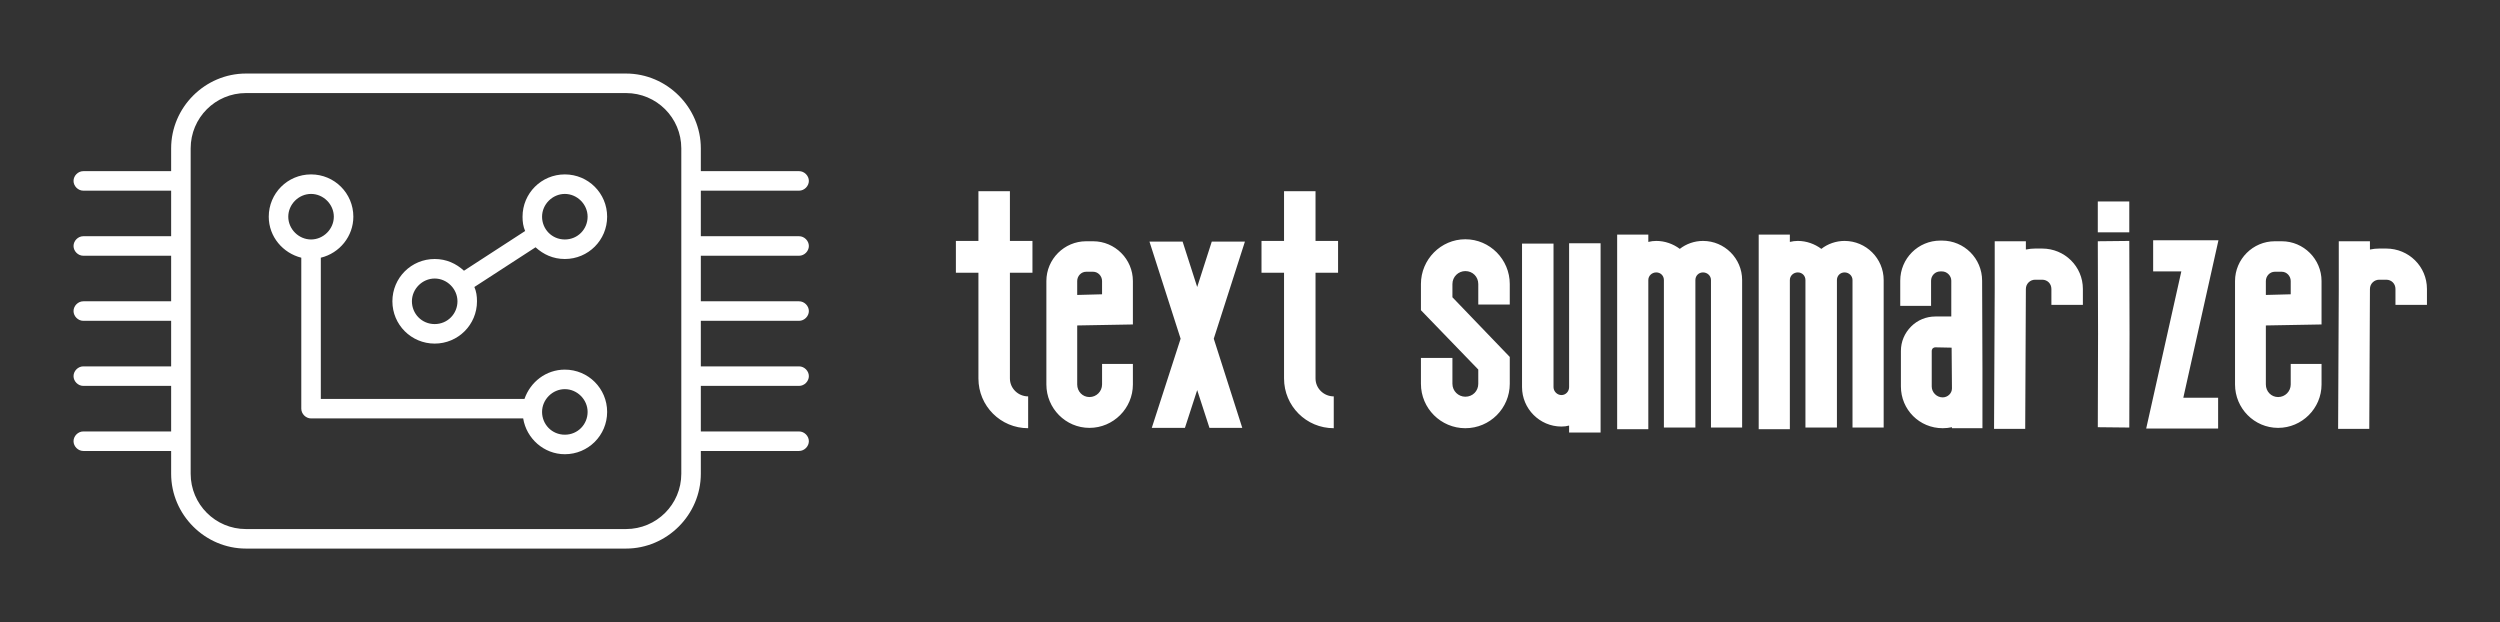 
        <svg xmlns="http://www.w3.org/2000/svg" xmlns:xlink="http://www.w3.org/1999/xlink" version="1.1" width="3187.5" height="793.142" viewBox="0 0 3187.5 793.142">
			
			<rect x="0" y="0" width="3187.5" height="793.142" fill="#333333" stroke="none"/>
			
			<g transform="scale(9.375) translate(10, 10)">
				<defs id="SvgjsDefs1303"/><g id="SvgjsG1304" featureKey="symbolFeature-0" transform="matrix(0.885,0,0,0.885,-7.346,-24.336)" fill="#fff"><path xmlns="http://www.w3.org/2000/svg" style="" d="M 34.801 27.5 C 28.501 27.5 23.301 32.7 23.301 39 L 23.301 42.5 L 9.801 42.5 C 9.001 42.5 8.301 43.2 8.301 44 C 8.301 44.8 9.001 45.5 9.801 45.5 L 23.301 45.5 L 23.301 52.5 L 9.801 52.5 C 9.001 52.5 8.301 53.2 8.301 54 C 8.301 54.8 9.001 55.5 9.801 55.5 L 23.301 55.5 L 23.301 62.5 L 9.801 62.5 C 9.001 62.5 8.301 63.2 8.301 64 C 8.301 64.8 9.001 65.5 9.801 65.5 L 23.301 65.5 L 23.301 72.5 L 9.801 72.5 C 9.001 72.5 8.301 73.2 8.301 74 C 8.301 74.8 9.001 75.5 9.801 75.5 L 23.301 75.5 L 23.301 82.5 L 9.801 82.5 C 9.001 82.5 8.301 83.2 8.301 84 C 8.301 84.8 9.001 85.5 9.801 85.5 L 23.301 85.5 L 23.301 89 C 23.301 95.3 28.501 100.5 34.801 100.5 L 93.199 100.5 C 99.499 100.5 104.699 95.3 104.699 89 L 104.699 85.5 L 104.801 85.5 L 119.801 85.5 C 120.601 85.5 121.301 84.8 121.301 84 C 121.301 83.2 120.601 82.5 119.801 82.5 L 104.801 82.5 L 104.699 82.5 L 104.699 75.5 L 104.801 75.5 L 119.801 75.5 C 120.601 75.5 121.301 74.8 121.301 74 C 121.301 73.2 120.601 72.5 119.801 72.5 L 104.801 72.5 L 104.699 72.5 L 104.699 65.5 L 104.801 65.5 L 119.801 65.5 C 120.601 65.5 121.301 64.8 121.301 64 C 121.301 63.2 120.601 62.5 119.801 62.5 L 104.801 62.5 L 104.699 62.5 L 104.699 55.5 L 104.801 55.5 L 119.801 55.5 C 120.601 55.5 121.301 54.8 121.301 54 C 121.301 53.2 120.601 52.5 119.801 52.5 L 104.801 52.5 L 104.699 52.5 L 104.699 45.5 L 104.801 45.5 L 119.801 45.5 C 120.601 45.5 121.301 44.8 121.301 44 C 121.301 43.2 120.601 42.5 119.801 42.5 L 104.801 42.5 L 104.699 42.5 L 104.699 39 C 104.699 32.7 99.499 27.5 93.199 27.5 L 34.801 27.5 z M 34.801 30.5 L 93.199 30.5 C 97.899 30.5 101.699 34.3 101.699 39 L 101.699 89 C 101.699 93.7 97.899 97.5 93.199 97.5 L 34.801 97.5 C 30.101 97.5 26.301 93.7 26.301 89 L 26.301 39 C 26.301 34.3 30.101 30.5 34.801 30.5 z M 44.801 43 C 41.201 43 38.301 45.9 38.301 49.5 C 38.301 52.6 40.501 55.101 43.301 55.801 L 43.301 79 C 43.301 79.8 44.001 80.5 44.801 80.5 L 77.4 80.5 C 77.9 83.6 80.601 86 83.801 86 C 87.401 86 90.301 83.1 90.301 79.5 C 90.301 75.9 87.401 73 83.801 73 C 80.901 73 78.5 74.9 77.6 77.5 L 46.301 77.5 L 46.301 55.801 C 49.201 55.101 51.301 52.5 51.301 49.5 C 51.301 45.9 48.401 43 44.801 43 z M 83.801 43 C 80.201 43 77.301 45.9 77.301 49.5 C 77.301 50.3 77.399 50.999 77.699 51.699 L 68.301 57.801 C 67.101 56.701 65.601 56 63.801 56 C 60.201 56 57.301 58.9 57.301 62.5 C 57.301 66.1 60.201 69 63.801 69 C 67.401 69 70.301 66.1 70.301 62.5 C 70.301 61.7 70.2 61.001 69.9 60.301 L 79.301 54.199 C 80.501 55.299 82.001 56 83.801 56 C 87.401 56 90.301 53.1 90.301 49.5 C 90.301 45.9 87.401 43 83.801 43 z M 44.801 46 C 46.701 46 48.301 47.6 48.301 49.5 C 48.301 51.4 46.701 53 44.801 53 C 42.901 53 41.301 51.4 41.301 49.5 C 41.301 47.6 42.901 46 44.801 46 z M 83.801 46 C 85.701 46 87.301 47.6 87.301 49.5 C 87.301 51.4 85.801 53 83.801 53 C 81.801 53 80.301 51.4 80.301 49.5 C 80.301 47.6 81.901 46 83.801 46 z M 63.801 59 C 65.701 59 67.301 60.6 67.301 62.5 C 67.301 64.4 65.801 66 63.801 66 C 61.801 66 60.301 64.4 60.301 62.5 C 60.301 60.6 61.901 59 63.801 59 z M 83.801 76 C 85.701 76 87.301 77.6 87.301 79.5 C 87.301 81.4 85.801 83 83.801 83 C 81.801 83 80.301 81.4 80.301 79.5 C 80.301 77.6 81.901 76 83.801 76 z " stroke="none"/></g><g id="SvgjsG1305" featureKey="nameFeature-0" transform="matrix(1.127,0,0,1.127,120,3.201)" fill="#fff"><path d="M9.24 21.2 l-2.72 0 l0 12.76 c0 1.2 1 2.16 2.2 2.16 l0 3.84 c-3.32 0 -6 -2.68 -6 -6 l0 -12.76 l-2.72 0 l0 -3.84 l2.72 0 l0 -6 l3.8 0 l0 6 l2.72 0 l0 3.84 z M16.12 39.92 c-2.88 0 -5.2 -2.36 -5.2 -5.24 l0 -12.48 c0 -2.64 2.16 -4.8 4.8 -4.8 l0.84 0 c2.64 0 4.8 2.16 4.8 4.8 l0 5.24 l-6.72 0.12 l0 7.12 c0 0.84 0.64 1.52 1.48 1.52 s1.52 -0.68 1.52 -1.52 l0 -2.48 l3.72 0 l0 2.48 c0 2.88 -2.36 5.24 -5.24 5.24 z M16.56 21.08 l-0.84 0 c-0.6 0 -1.08 0.52 -1.08 1.12 l0 1.68 l3 -0.08 l0 -1.6 c0 -0.6 -0.48 -1.12 -1.08 -1.12 z M34.88 17.44 l-3.76 11.72 l3.44 10.76 l-3.96 0 l-1.48 -4.56 l-1.48 4.56 l-4 0 l3.48 -10.76 l-3.76 -11.72 l4 0 l1.76 5.48 l1.76 -5.48 l4 0 z M46.12 21.2 l-2.72 0 l0 12.76 c0 1.2 1 2.16 2.2 2.16 l0 3.84 c-3.32 0 -6 -2.68 -6 -6 l0 -12.76 l-2.72 0 l0 -3.84 l2.72 0 l0 -6 l3.8 0 l0 6 l2.72 0 l0 3.84 z M61.48 39.96 c-2.96 0 -5.36 -2.4 -5.36 -5.36 l0 -3.12 l3.8 0 l0 3.12 c0 0.88 0.72 1.56 1.56 1.56 c0.88 0 1.56 -0.68 1.56 -1.56 l0 -1.72 l-6.92 -7.16 l0 -3.16 c0 -2.96 2.4 -5.4 5.36 -5.4 s5.36 2.44 5.36 5.4 l0 2.48 l-3.8 0 l0 -2.48 c0 -0.88 -0.68 -1.56 -1.56 -1.56 c-0.84 0 -1.56 0.68 -1.56 1.56 l0 1.6 l6.92 7.2 l0 3.24 c0 2.96 -2.4 5.36 -5.36 5.36 z M74 17.64 l3.8 0 l0 22.84 l-3.8 0 l0 -0.84 c-0.28 0.08 -0.6 0.12 -0.92 0.12 c-2.64 0 -4.76 -2.16 -4.76 -4.76 l0 -17.32 l3.8 0 l0 17.32 c0 0.52 0.44 0.96 0.96 0.96 s0.92 -0.44 0.92 -0.96 l0 -17.36 z M90.16 17.36 c2.6 0 4.72 2.12 4.72 4.72 l0 17.8 l-3.76 0 l0 -17.8 c0 -0.52 -0.44 -0.92 -0.96 -0.92 s-0.92 0.4 -0.92 0.92 l0 17.8 l-3.8 0 l0 -17.8 c0 -0.52 -0.4 -0.92 -0.92 -0.92 s-0.96 0.4 -0.96 0.92 l0 18 l-3.76 0 l0 -23.48 l3.76 0 l0 0.88 c0.32 -0.08 0.64 -0.12 0.96 -0.12 c1.04 0 2.04 0.36 2.84 0.96 c0.76 -0.6 1.76 -0.96 2.8 -0.96 z M107.24 17.36 c2.6 0 4.72 2.12 4.72 4.72 l0 17.8 l-3.76 0 l0 -17.8 c0 -0.52 -0.44 -0.92 -0.96 -0.92 s-0.92 0.4 -0.92 0.92 l0 17.8 l-3.8 0 l0 -17.8 c0 -0.52 -0.4 -0.92 -0.92 -0.92 s-0.96 0.4 -0.96 0.92 l0 18 l-3.76 0 l0 -23.48 l3.76 0 l0 0.88 c0.32 -0.08 0.64 -0.12 0.96 -0.12 c1.04 0 2.04 0.36 2.84 0.96 c0.76 -0.6 1.76 -0.96 2.8 -0.96 z M123.88 32.76 l0 7.2 l-3.68 0 l0 -0.12 c-0.36 0.08 -0.72 0.12 -1.12 0.12 c-2.8 0 -5.04 -2.24 -5.04 -5.04 l0 -4.28 c0 -1.12 0.44 -2.16 1.24 -2.96 c0.76 -0.76 1.8 -1.2 2.92 -1.2 l1.92 0 l0 -4.32 c0 -0.6 -0.52 -1.12 -1.12 -1.12 l-0.2 0 c-0.64 0 -1.12 0.52 -1.12 1.12 l0 3.04 l-3.72 0 l0 -3.04 c0 -2.68 2.16 -4.84 4.84 -4.84 l0.2 0 c2.68 0 4.84 2.16 4.84 4.84 z M119.08 36.24 c0.6 0 1.12 -0.48 1.12 -1.08 l-0.04 -4.92 l-1.96 -0.04 c-0.16 0 -0.24 0.08 -0.32 0.12 c-0.04 0.08 -0.12 0.16 -0.12 0.32 l0 4.28 c0 0.72 0.6 1.32 1.32 1.32 z M131.08 18.28 c2.72 0 4.92 2.16 4.92 4.88 l0 1.92 l-3.8 0 l0 -1.92 c0 -0.64 -0.48 -1.12 -1.12 -1.12 l-0.84 0 c-0.6 0 -1.12 0.48 -1.12 1.12 l-0.08 16.88 l-3.76 0 l0.08 -16.88 l0 -5.76 l3.76 0 l0 1 c0.36 -0.08 0.76 -0.12 1.12 -0.12 l0.84 0 z M141.6 39.88 c0.04 -6.28 0.04 -16.32 0 -22.52 l-3.8 0.04 c0.04 6.16 0.04 16.16 0 22.44 z M137.8 12.6 l3.8 0 l0 3.72 l-3.8 0 l0 -3.72 z M152.32 36.28 l0 3.72 l-8.68 0 l4.24 -18.96 l-3.4 0 l0 -3.76 l7.88 0 l-4.24 19 l4.2 0 z M159.56 39.92 c-2.88 0 -5.2 -2.36 -5.2 -5.24 l0 -12.48 c0 -2.64 2.16 -4.8 4.8 -4.8 l0.84 0 c2.64 0 4.8 2.16 4.8 4.8 l0 5.24 l-6.72 0.12 l0 7.12 c0 0.84 0.64 1.52 1.48 1.52 s1.52 -0.68 1.52 -1.52 l0 -2.48 l3.72 0 l0 2.48 c0 2.88 -2.36 5.24 -5.24 5.24 z M160 21.08 l-0.84 0 c-0.6 0 -1.08 0.52 -1.08 1.12 l0 1.68 l3 -0.08 l0 -1.6 c0 -0.6 -0.48 -1.12 -1.08 -1.12 z M172.6 18.28 c2.72 0 4.92 2.16 4.92 4.88 l0 1.92 l-3.8 0 l0 -1.92 c0 -0.64 -0.48 -1.12 -1.12 -1.12 l-0.84 0 c-0.6 0 -1.12 0.48 -1.12 1.12 l-0.08 16.88 l-3.76 0 l0.08 -16.88 l0 -5.76 l3.76 0 l0 1 c0.36 -0.08 0.76 -0.12 1.12 -0.12 l0.84 0 z"/></g>
			</g>
		</svg>
	
